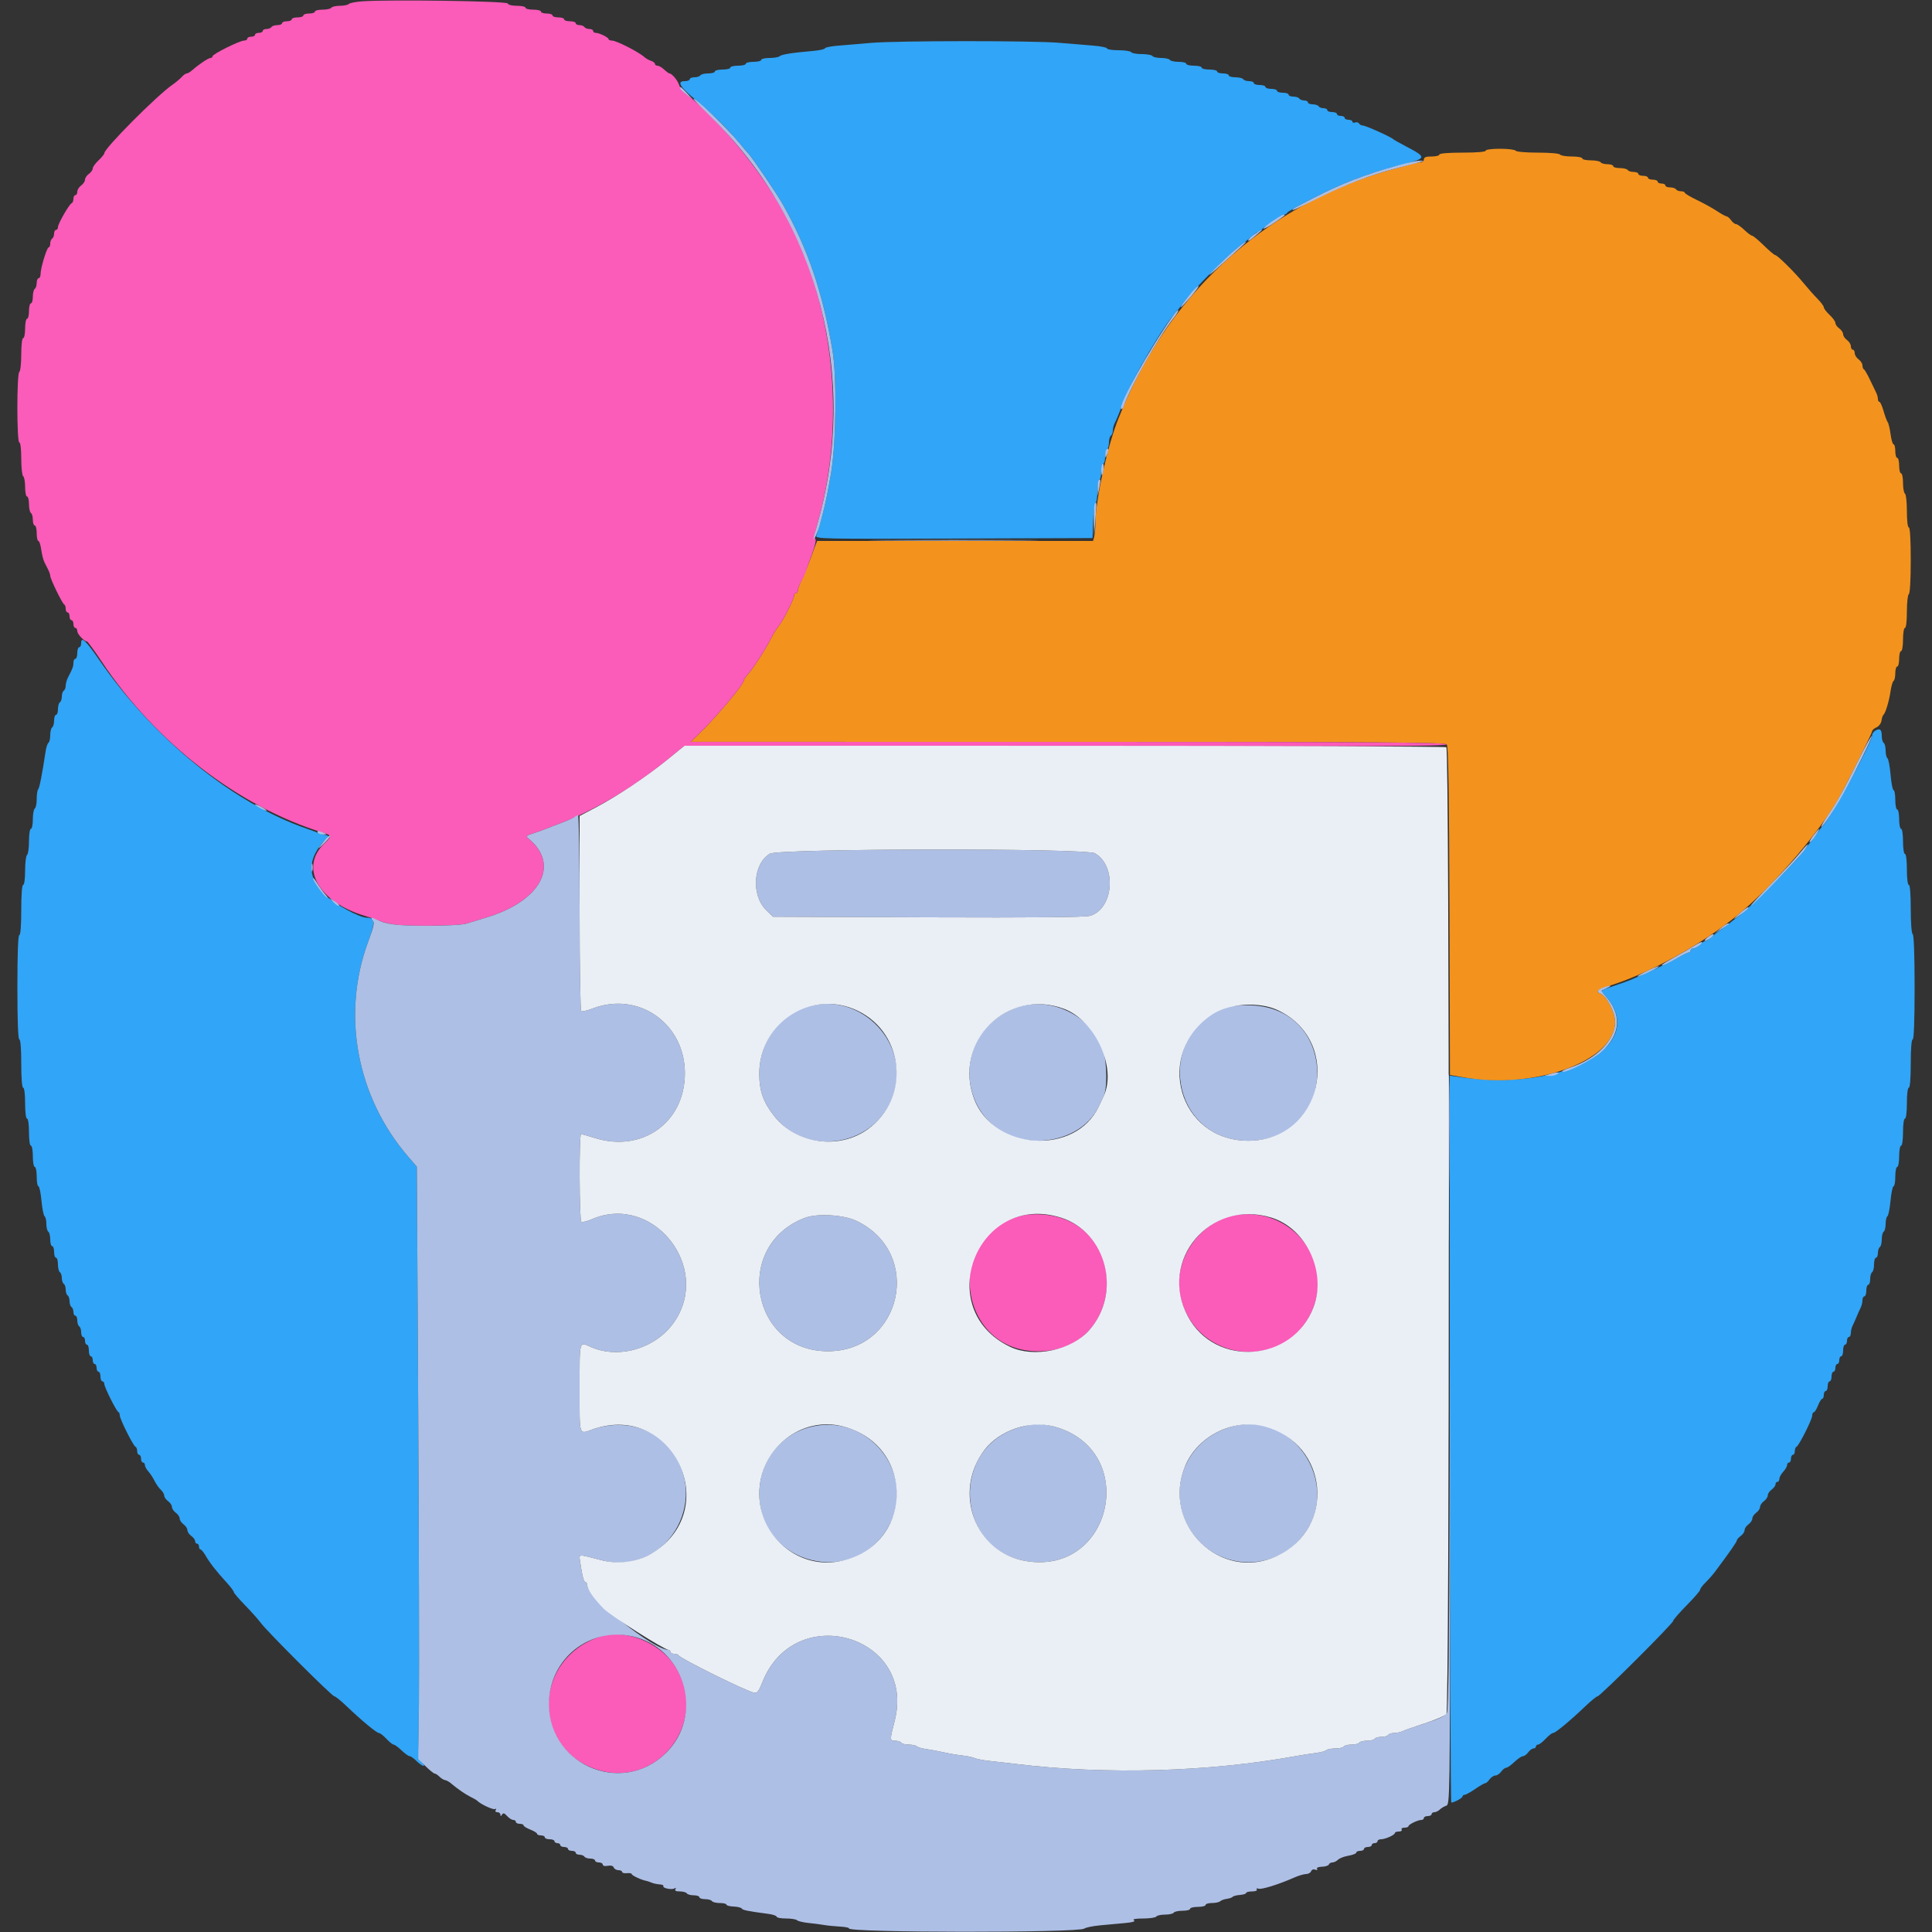 <svg id="svg" version="1.1" xmlns="http://www.w3.org/2000/svg" xmlns:xlink="http://www.w3.org/1999/xlink" width="400" height="400" viewBox="0, 0, 400,400"><rect x="0" y="0" width="400" height="400" fill="#333333" stroke="none"/><g id="svgg"><path id="path0" d="M180.400 8.875 C 178.310 9.059,175.295 9.312,173.700 9.436 C 172.105 9.561,170.800 9.814,170.800 9.997 C 170.800 10.181,169.675 10.429,168.300 10.548 C 163.968 10.924,161.813 11.266,161.420 11.639 C 161.211 11.837,160.266 12.000,159.320 12.000 C 158.374 12.000,157.600 12.180,157.600 12.400 C 157.600 12.620,156.880 12.800,156.000 12.800 C 155.120 12.800,154.400 12.980,154.400 13.200 C 154.400 13.420,153.680 13.600,152.800 13.600 C 151.920 13.600,151.200 13.780,151.200 14.000 C 151.200 14.220,150.480 14.400,149.600 14.400 C 148.720 14.400,148.000 14.580,148.000 14.800 C 148.000 15.020,147.381 15.200,146.624 15.200 C 145.867 15.200,145.136 15.380,145.000 15.600 C 144.864 15.820,144.313 16.000,143.776 16.000 C 143.239 16.000,142.800 16.180,142.800 16.400 C 142.800 16.620,142.337 16.800,141.771 16.800 C 140.132 16.800,140.702 17.897,143.600 20.321 C 147.218 23.347,150.183 26.218,152.353 28.794 C 153.369 30.000,154.534 31.350,154.943 31.794 C 155.838 32.766,160.847 40.153,162.053 42.281 C 167.234 51.417,170.365 60.625,172.364 72.600 C 173.280 78.090,173.115 91.702,172.056 98.000 C 171.502 101.295,170.865 104.430,170.432 106.000 C 170.219 106.770,169.876 108.030,169.669 108.800 C 169.462 109.570,169.162 110.516,169.002 110.903 C 168.727 111.570,170.174 111.600,197.456 111.503 L 226.200 111.400 226.318 108.002 C 226.383 106.133,226.608 104.432,226.818 104.222 C 227.028 104.012,227.200 102.897,227.200 101.744 C 227.200 100.591,227.380 99.536,227.600 99.400 C 227.820 99.264,228.000 98.443,228.000 97.576 C 228.000 96.709,228.180 96.000,228.400 96.000 C 228.620 96.000,228.800 95.381,228.800 94.624 C 228.800 93.867,228.980 93.136,229.200 93.000 C 229.420 92.864,229.600 92.234,229.600 91.600 C 229.600 90.966,229.780 90.336,230.000 90.200 C 230.220 90.064,230.400 89.601,230.400 89.171 C 230.400 88.741,230.559 88.077,230.753 87.695 C 231.193 86.830,231.768 85.419,232.423 83.600 C 234.197 78.669,241.282 66.675,244.001 64.000 C 244.113 63.890,244.740 63.080,245.394 62.200 C 246.952 60.103,254.556 52.491,256.600 50.981 C 257.480 50.332,258.648 49.395,259.196 48.900 C 259.744 48.405,260.316 48.000,260.467 48.000 C 260.619 48.000,260.981 47.766,261.271 47.481 C 262.142 46.626,265.514 44.400,265.939 44.400 C 266.156 44.400,266.393 44.265,266.467 44.100 C 266.597 43.806,268.005 43.013,272.400 40.757 C 278.310 37.723,283.388 35.832,290.450 34.033 C 295.385 32.776,295.425 32.580,291.200 30.364 C 289.770 29.614,288.510 28.902,288.400 28.783 C 288.011 28.361,282.756 26.000,282.206 26.000 C 281.899 26.000,281.528 25.808,281.383 25.573 C 281.238 25.338,280.867 25.242,280.560 25.360 C 280.252 25.478,280.000 25.401,280.000 25.187 C 280.000 24.974,279.640 24.800,279.200 24.800 C 278.760 24.800,278.400 24.620,278.400 24.400 C 278.400 24.180,278.040 24.000,277.600 24.000 C 277.160 24.000,276.800 23.820,276.800 23.600 C 276.800 23.380,276.350 23.200,275.800 23.200 C 275.250 23.200,274.800 23.020,274.800 22.800 C 274.800 22.580,274.451 22.400,274.024 22.400 C 273.597 22.400,273.136 22.220,273.000 22.000 C 272.864 21.780,272.313 21.600,271.776 21.600 C 271.239 21.600,270.800 21.420,270.800 21.200 C 270.800 20.980,270.451 20.800,270.024 20.800 C 269.597 20.800,269.136 20.620,269.000 20.400 C 268.864 20.180,268.313 20.000,267.776 20.000 C 267.239 20.000,266.800 19.820,266.800 19.600 C 266.800 19.380,266.260 19.200,265.600 19.200 C 264.940 19.200,264.400 19.020,264.400 18.800 C 264.400 18.580,263.860 18.400,263.200 18.400 C 262.540 18.400,262.000 18.220,262.000 18.000 C 262.000 17.780,261.460 17.600,260.800 17.600 C 260.140 17.600,259.600 17.420,259.600 17.200 C 259.600 16.980,259.161 16.800,258.624 16.800 C 258.087 16.800,257.536 16.620,257.400 16.400 C 257.264 16.180,256.533 16.000,255.776 16.000 C 255.019 16.000,254.400 15.820,254.400 15.600 C 254.400 15.380,253.860 15.200,253.200 15.200 C 252.540 15.200,252.000 15.020,252.000 14.800 C 252.000 14.580,251.280 14.400,250.400 14.400 C 249.520 14.400,248.800 14.220,248.800 14.000 C 248.800 13.780,248.080 13.600,247.200 13.600 C 246.320 13.600,245.600 13.420,245.600 13.200 C 245.600 12.980,244.891 12.800,244.024 12.800 C 243.157 12.800,242.336 12.620,242.200 12.400 C 242.064 12.180,241.254 12.000,240.400 12.000 C 239.546 12.000,238.736 11.820,238.600 11.600 C 238.464 11.380,237.474 11.200,236.400 11.200 C 235.326 11.200,234.336 11.020,234.200 10.800 C 234.064 10.580,232.883 10.400,231.576 10.400 C 230.269 10.400,229.200 10.234,229.200 10.032 C 229.200 9.829,227.895 9.565,226.300 9.445 C 224.705 9.325,221.510 9.060,219.200 8.856 C 214.049 8.401,185.629 8.415,180.400 8.875 M16.800 133.167 C 16.800 133.625,16.620 134.000,16.400 134.000 C 16.180 134.000,16.000 134.540,16.000 135.200 C 16.000 135.860,15.820 136.400,15.600 136.400 C 15.380 136.400,15.200 136.762,15.200 137.205 C 15.200 137.983,15.058 138.369,14.062 140.295 C 13.808 140.787,13.600 141.541,13.600 141.971 C 13.600 142.401,13.420 142.864,13.200 143.000 C 12.980 143.136,12.800 143.676,12.800 144.200 C 12.800 144.724,12.620 145.264,12.400 145.400 C 12.180 145.536,12.000 146.177,12.000 146.824 C 12.000 147.471,11.820 148.000,11.600 148.000 C 11.380 148.000,11.200 148.529,11.200 149.176 C 11.200 149.823,11.020 150.464,10.800 150.600 C 10.580 150.736,10.400 151.456,10.400 152.200 C 10.400 152.944,10.239 153.652,10.042 153.774 C 9.845 153.895,9.582 154.671,9.456 155.497 C 8.716 160.352,8.164 163.171,7.900 163.434 C 7.735 163.599,7.600 164.503,7.600 165.443 C 7.600 166.383,7.420 167.264,7.200 167.400 C 6.980 167.536,6.800 168.537,6.800 169.624 C 6.800 170.711,6.620 171.600,6.400 171.600 C 6.175 171.600,6.000 172.725,6.000 174.176 C 6.000 175.593,5.820 176.864,5.600 177.000 C 5.380 177.136,5.200 178.587,5.200 180.224 C 5.200 181.941,5.031 183.200,4.800 183.200 C 4.554 183.200,4.400 185.200,4.400 188.400 C 4.400 191.600,4.246 193.600,4.000 193.600 C 3.743 193.600,3.600 197.467,3.600 204.400 C 3.600 211.333,3.743 215.200,4.000 215.200 C 4.245 215.200,4.400 217.133,4.400 220.200 C 4.400 223.267,4.555 225.200,4.800 225.200 C 5.033 225.200,5.200 226.533,5.200 228.400 C 5.200 230.267,5.367 231.600,5.600 231.600 C 5.829 231.600,6.000 232.800,6.000 234.400 C 6.000 236.000,6.171 237.200,6.400 237.200 C 6.620 237.200,6.800 238.190,6.800 239.400 C 6.800 240.610,6.980 241.600,7.200 241.600 C 7.420 241.600,7.600 242.500,7.600 243.600 C 7.600 244.700,7.759 245.600,7.953 245.600 C 8.147 245.600,8.432 246.949,8.587 248.597 C 8.741 250.246,9.033 251.696,9.234 251.821 C 9.435 251.945,9.600 252.656,9.600 253.400 C 9.600 254.144,9.780 254.864,10.000 255.000 C 10.220 255.136,10.400 255.867,10.400 256.624 C 10.400 257.381,10.580 258.000,10.800 258.000 C 11.020 258.000,11.200 258.540,11.200 259.200 C 11.200 259.860,11.380 260.400,11.600 260.400 C 11.820 260.400,12.000 261.019,12.000 261.776 C 12.000 262.533,12.180 263.264,12.400 263.400 C 12.620 263.536,12.800 264.076,12.800 264.600 C 12.800 265.124,12.980 265.664,13.200 265.800 C 13.420 265.936,13.600 266.476,13.600 267.000 C 13.600 267.524,13.780 268.064,14.000 268.200 C 14.220 268.336,14.400 268.876,14.400 269.400 C 14.400 269.924,14.580 270.464,14.800 270.600 C 15.020 270.736,15.200 271.197,15.200 271.624 C 15.200 272.051,15.380 272.400,15.600 272.400 C 15.820 272.400,16.000 272.839,16.000 273.376 C 16.000 273.913,16.180 274.464,16.400 274.600 C 16.620 274.736,16.800 275.287,16.800 275.824 C 16.800 276.361,16.980 276.800,17.200 276.800 C 17.420 276.800,17.600 277.160,17.600 277.600 C 17.600 278.040,17.780 278.400,18.000 278.400 C 18.220 278.400,18.400 278.940,18.400 279.600 C 18.400 280.260,18.580 280.800,18.800 280.800 C 19.020 280.800,19.200 281.160,19.200 281.600 C 19.200 282.040,19.380 282.400,19.600 282.400 C 19.820 282.400,20.000 282.760,20.000 283.200 C 20.000 283.640,20.180 284.000,20.400 284.000 C 20.620 284.000,20.800 284.450,20.800 285.000 C 20.800 285.550,20.980 286.000,21.200 286.000 C 21.420 286.000,21.600 286.245,21.600 286.544 C 21.600 287.201,24.076 292.145,24.500 292.333 C 24.665 292.407,24.800 292.726,24.800 293.043 C 24.800 293.788,27.589 299.358,28.049 299.533 C 28.242 299.607,28.400 300.012,28.400 300.433 C 28.400 300.855,28.580 301.200,28.800 301.200 C 29.020 301.200,29.200 301.560,29.200 302.000 C 29.200 302.440,29.380 302.800,29.600 302.800 C 29.820 302.800,30.000 303.036,30.000 303.325 C 30.000 303.613,30.315 304.198,30.700 304.625 C 31.085 305.051,31.669 305.940,31.997 306.600 C 32.326 307.260,32.911 308.091,33.297 308.447 C 33.684 308.803,34.000 309.348,34.000 309.659 C 34.000 309.969,34.360 310.483,34.800 310.800 C 35.240 311.117,35.600 311.657,35.600 312.000 C 35.600 312.343,35.960 312.883,36.400 313.200 C 36.840 313.517,37.200 314.057,37.200 314.400 C 37.200 314.743,37.560 315.283,38.000 315.600 C 38.440 315.917,38.800 316.457,38.800 316.800 C 38.800 317.143,39.160 317.683,39.600 318.000 C 40.040 318.317,40.400 318.807,40.400 319.088 C 40.400 319.370,40.580 319.600,40.800 319.600 C 41.020 319.600,41.200 319.870,41.200 320.200 C 41.200 320.530,41.341 320.800,41.514 320.800 C 41.686 320.800,42.167 321.385,42.581 322.100 C 43.456 323.611,44.793 325.320,46.900 327.625 C 47.725 328.527,48.400 329.420,48.400 329.610 C 48.400 329.800,49.435 331.015,50.700 332.310 C 51.965 333.605,53.450 335.270,54.000 336.010 C 55.391 337.881,68.737 351.200,69.221 351.200 C 69.438 351.200,70.557 352.101,71.708 353.202 C 74.847 356.206,77.973 358.800,78.453 358.800 C 78.687 358.800,79.383 359.340,80.000 360.000 C 80.617 360.660,81.292 361.200,81.501 361.200 C 81.710 361.200,82.446 361.740,83.137 362.400 C 83.828 363.060,84.583 363.600,84.815 363.600 C 85.047 363.600,85.686 364.050,86.236 364.600 C 86.786 365.150,87.436 365.600,87.679 365.600 C 87.923 365.600,87.780 365.285,87.361 364.900 C 86.640 364.237,86.607 363.583,86.731 352.600 C 86.803 346.220,86.736 318.624,86.582 291.275 L 86.302 241.550 84.513 239.475 C 73.808 227.058,70.644 209.947,76.264 194.873 C 77.728 190.948,77.664 190.000,75.940 190.000 C 74.406 190.000,69.210 187.158,67.246 185.245 C 63.478 181.575,63.582 177.670,67.557 173.600 C 68.073 173.072,68.051 172.986,67.371 172.879 C 66.947 172.813,66.240 172.606,65.800 172.420 C 65.360 172.233,64.370 171.864,63.600 171.600 C 48.260 166.332,31.844 153.000,20.542 136.629 C 17.727 132.551,16.800 131.694,16.800 133.167 M388.291 151.253 C 387.911 151.466,387.600 151.904,387.600 152.226 C 387.600 153.727,378.691 169.992,377.207 171.200 C 377.072 171.310,376.529 172.030,376.000 172.800 C 375.471 173.570,374.939 174.290,374.817 174.400 C 374.695 174.510,373.966 175.447,373.197 176.481 C 371.511 178.751,362.040 188.184,359.800 189.824 C 358.920 190.468,358.110 191.095,358.000 191.217 C 357.890 191.339,357.170 191.875,356.400 192.408 C 355.630 192.942,354.651 193.698,354.225 194.089 C 353.798 194.480,353.296 194.800,353.108 194.800 C 352.920 194.800,352.380 195.160,351.908 195.600 C 351.436 196.040,350.813 196.400,350.525 196.400 C 350.236 196.400,350.000 196.580,350.000 196.800 C 350.000 197.020,349.828 197.200,349.618 197.200 C 349.407 197.200,348.372 197.699,347.318 198.309 C 346.263 198.919,343.870 200.106,342.000 200.946 C 337.446 202.993,337.382 203.019,334.400 204.025 C 331.198 205.106,331.290 205.015,332.290 206.102 C 341.551 216.172,324.194 226.064,302.568 223.040 L 300.136 222.700 300.168 297.950 C 300.186 339.337,300.327 373.200,300.481 373.200 C 301.069 373.200,302.800 372.257,302.800 371.936 C 302.800 371.751,302.993 371.600,303.228 371.600 C 303.463 371.600,304.441 371.060,305.400 370.400 C 306.359 369.740,307.297 369.200,307.484 369.200 C 307.671 369.200,308.083 368.840,308.400 368.400 C 308.717 367.960,309.257 367.600,309.600 367.600 C 309.943 367.600,310.483 367.240,310.800 366.800 C 311.117 366.360,311.580 366.000,311.829 366.000 C 312.078 366.000,312.846 365.460,313.537 364.800 C 314.228 364.140,315.025 363.600,315.308 363.600 C 315.591 363.600,316.083 363.240,316.400 362.800 C 316.717 362.360,317.207 362.000,317.488 362.000 C 317.770 362.000,318.000 361.820,318.000 361.600 C 318.000 361.380,318.198 361.200,318.440 361.200 C 318.681 361.200,319.383 360.660,320.000 360.000 C 320.617 359.340,321.313 358.800,321.547 358.800 C 322.027 358.800,325.153 356.206,328.292 353.202 C 329.443 352.101,330.556 351.200,330.766 351.200 C 331.279 351.200,346.400 336.120,346.400 335.608 C 346.400 335.387,347.660 333.931,349.200 332.372 C 350.740 330.814,352.000 329.355,352.000 329.130 C 352.000 328.905,352.495 328.240,353.100 327.652 C 353.705 327.064,354.601 326.047,355.090 325.391 C 358.133 321.321,359.600 319.214,359.600 318.917 C 359.600 318.730,359.960 318.317,360.400 318.000 C 360.840 317.683,361.200 317.143,361.200 316.800 C 361.200 316.457,361.560 315.917,362.000 315.600 C 362.440 315.283,362.800 314.743,362.800 314.400 C 362.800 314.057,363.160 313.517,363.600 313.200 C 364.040 312.883,364.400 312.343,364.400 312.000 C 364.400 311.657,364.760 311.117,365.200 310.800 C 365.640 310.483,366.000 309.943,366.000 309.600 C 366.000 309.257,366.360 308.717,366.800 308.400 C 367.240 308.083,367.600 307.593,367.600 307.312 C 367.600 307.030,367.780 306.800,368.000 306.800 C 368.220 306.800,368.400 306.522,368.400 306.183 C 368.400 305.844,368.760 305.180,369.200 304.708 C 369.640 304.236,370.000 303.613,370.000 303.325 C 370.000 303.036,370.180 302.800,370.400 302.800 C 370.620 302.800,370.800 302.440,370.800 302.000 C 370.800 301.560,370.980 301.200,371.200 301.200 C 371.420 301.200,371.600 300.855,371.600 300.433 C 371.600 300.012,371.755 299.607,371.945 299.533 C 372.444 299.340,375.200 293.871,375.200 293.074 C 375.200 292.703,375.346 292.400,375.525 292.400 C 375.704 292.400,376.098 291.770,376.400 291.000 C 376.702 290.230,377.096 289.600,377.275 289.600 C 377.454 289.600,377.600 289.240,377.600 288.800 C 377.600 288.360,377.780 288.000,378.000 288.000 C 378.220 288.000,378.400 287.550,378.400 287.000 C 378.400 286.450,378.580 286.000,378.800 286.000 C 379.020 286.000,379.200 285.550,379.200 285.000 C 379.200 284.450,379.380 284.000,379.600 284.000 C 379.820 284.000,380.000 283.640,380.000 283.200 C 380.000 282.760,380.180 282.400,380.400 282.400 C 380.620 282.400,380.800 282.040,380.800 281.600 C 380.800 281.160,380.980 280.800,381.200 280.800 C 381.420 280.800,381.600 280.260,381.600 279.600 C 381.600 278.940,381.780 278.400,382.000 278.400 C 382.220 278.400,382.400 278.040,382.400 277.600 C 382.400 277.160,382.580 276.800,382.800 276.800 C 383.020 276.800,383.200 276.438,383.200 275.995 C 383.200 275.552,383.359 274.877,383.553 274.495 C 383.748 274.113,384.129 273.260,384.400 272.600 C 384.671 271.940,385.052 271.087,385.247 270.705 C 385.441 270.323,385.600 269.648,385.600 269.205 C 385.600 268.762,385.780 268.400,386.000 268.400 C 386.220 268.400,386.400 267.860,386.400 267.200 C 386.400 266.540,386.580 266.000,386.800 266.000 C 387.020 266.000,387.200 265.471,387.200 264.824 C 387.200 264.177,387.380 263.536,387.600 263.400 C 387.820 263.264,388.000 262.533,388.000 261.776 C 388.000 261.019,388.180 260.400,388.400 260.400 C 388.620 260.400,388.800 259.961,388.800 259.424 C 388.800 258.887,388.980 258.336,389.200 258.200 C 389.420 258.064,389.600 257.344,389.600 256.600 C 389.600 255.856,389.780 255.136,390.000 255.000 C 390.220 254.864,390.400 254.144,390.400 253.400 C 390.400 252.656,390.565 251.945,390.766 251.821 C 390.967 251.696,391.259 250.246,391.413 248.597 C 391.568 246.949,391.853 245.600,392.047 245.600 C 392.241 245.600,392.400 244.700,392.400 243.600 C 392.400 242.500,392.580 241.600,392.800 241.600 C 393.020 241.600,393.200 240.610,393.200 239.400 C 393.200 238.190,393.380 237.200,393.600 237.200 C 393.829 237.200,394.000 236.000,394.000 234.400 C 394.000 232.800,394.171 231.600,394.400 231.600 C 394.633 231.600,394.800 230.267,394.800 228.400 C 394.800 226.533,394.967 225.200,395.200 225.200 C 395.445 225.200,395.600 223.267,395.600 220.200 C 395.600 217.133,395.755 215.200,396.000 215.200 C 396.257 215.200,396.400 211.341,396.400 204.424 C 396.400 197.671,396.251 193.555,396.000 193.400 C 395.768 193.257,395.600 191.063,395.600 188.176 C 395.600 185.125,395.445 183.200,395.200 183.200 C 394.967 183.200,394.800 181.867,394.800 180.000 C 394.800 178.133,394.633 176.800,394.400 176.800 C 394.174 176.800,394.000 175.667,394.000 174.200 C 394.000 172.733,393.826 171.600,393.600 171.600 C 393.380 171.600,393.200 170.700,393.200 169.600 C 393.200 168.500,393.020 167.600,392.800 167.600 C 392.580 167.600,392.400 166.700,392.400 165.600 C 392.400 164.500,392.243 163.600,392.052 163.600 C 391.860 163.600,391.578 162.163,391.425 160.407 C 391.272 158.651,390.978 157.110,390.773 156.983 C 390.568 156.857,390.400 156.144,390.400 155.400 C 390.400 154.656,390.220 153.936,390.000 153.800 C 389.780 153.664,389.600 153.034,389.600 152.400 C 389.600 151.040,389.239 150.723,388.291 151.253 " stroke="none" fill="#31a5f7" fill-rule="evenodd"></path><path id="path1" d="M307.600 31.200 C 307.600 31.444,305.733 31.600,302.800 31.600 C 299.867 31.600,298.000 31.756,298.000 32.000 C 298.000 32.220,297.280 32.400,296.400 32.400 C 295.244 32.400,294.800 32.567,294.800 33.000 C 294.800 33.330,294.498 33.600,294.128 33.600 C 293.759 33.600,292.904 33.768,292.228 33.973 C 291.553 34.178,290.190 34.558,289.200 34.817 C 263.374 41.581,242.726 59.706,232.373 84.700 C 232.168 85.195,231.832 86.005,231.626 86.500 C 229.384 91.899,226.808 103.509,226.795 108.277 C 226.792 109.334,226.681 110.605,226.548 111.100 L 226.307 112.000 197.745 112.000 L 169.183 112.000 168.827 112.900 C 168.631 113.395,168.078 114.880,167.599 116.200 C 167.120 117.520,166.385 119.292,165.964 120.138 C 165.544 120.984,165.200 121.929,165.200 122.238 C 165.200 122.547,165.020 122.800,164.800 122.800 C 164.580 122.800,164.400 123.045,164.400 123.344 C 164.400 124.054,161.986 128.793,161.154 129.718 C 160.798 130.112,160.085 131.282,159.568 132.318 C 158.501 134.454,155.797 138.615,154.719 139.775 C 154.324 140.202,154.000 140.698,154.000 140.879 C 154.000 141.725,148.081 148.740,144.400 152.256 L 143.000 153.593 221.051 153.597 C 285.959 153.599,299.177 153.691,299.549 154.138 C 299.868 154.523,300.025 164.349,300.098 188.616 L 300.200 222.556 303.000 223.046 C 317.887 225.655,334.392 219.627,334.399 211.578 C 334.400 209.659,332.631 206.217,331.401 205.745 C 330.330 205.334,330.759 204.843,332.700 204.258 C 341.079 201.732,352.082 195.724,359.655 189.538 C 367.371 183.237,377.323 171.608,381.164 164.407 C 383.687 159.676,387.600 151.769,387.600 151.401 C 387.600 151.175,388.005 150.812,388.500 150.595 C 389.008 150.372,389.461 149.764,389.540 149.200 C 389.618 148.650,389.798 148.110,389.942 148.000 C 390.366 147.677,391.127 145.149,391.421 143.095 C 391.570 142.047,391.852 141.092,392.046 140.971 C 392.241 140.851,392.400 140.133,392.400 139.376 C 392.400 138.619,392.580 138.000,392.800 138.000 C 393.020 138.000,393.200 137.280,393.200 136.400 C 393.200 135.520,393.380 134.800,393.600 134.800 C 393.822 134.800,394.000 133.733,394.000 132.400 C 394.000 131.067,394.178 130.000,394.400 130.000 C 394.635 130.000,394.800 128.608,394.800 126.624 C 394.800 124.767,394.980 123.136,395.200 123.000 C 395.441 122.851,395.600 120.063,395.600 115.976 C 395.600 111.725,395.451 109.200,395.200 109.200 C 394.965 109.200,394.800 107.808,394.800 105.824 C 394.800 103.967,394.620 102.336,394.400 102.200 C 394.180 102.064,394.000 101.063,394.000 99.976 C 394.000 98.889,393.820 98.000,393.600 98.000 C 393.380 98.000,393.200 97.280,393.200 96.400 C 393.200 95.520,393.020 94.800,392.800 94.800 C 392.580 94.800,392.400 94.170,392.400 93.400 C 392.400 92.630,392.243 92.000,392.052 92.000 C 391.860 92.000,391.578 91.059,391.426 89.910 C 391.273 88.760,391.006 87.635,390.832 87.410 C 390.659 87.184,390.271 86.145,389.971 85.100 C 389.671 84.055,389.285 83.200,389.113 83.200 C 388.941 83.200,388.800 82.928,388.800 82.595 C 388.800 82.262,388.640 81.677,388.444 81.295 C 388.248 80.913,387.663 79.700,387.144 78.600 C 386.625 77.500,386.065 76.540,385.900 76.467 C 385.735 76.393,385.600 76.028,385.600 75.655 C 385.600 75.282,385.240 74.717,384.800 74.400 C 384.360 74.083,384.000 73.503,384.000 73.112 C 384.000 72.720,383.820 72.400,383.600 72.400 C 383.380 72.400,383.200 72.080,383.200 71.688 C 383.200 71.297,382.840 70.717,382.400 70.400 C 381.960 70.083,381.600 69.543,381.600 69.200 C 381.600 68.857,381.240 68.317,380.800 68.000 C 380.360 67.683,380.000 67.175,380.000 66.872 C 380.000 66.569,379.460 65.817,378.800 65.200 C 378.140 64.583,377.600 63.875,377.600 63.626 C 377.600 63.377,377.015 62.585,376.300 61.866 C 375.585 61.147,374.280 59.678,373.400 58.601 C 371.534 56.319,367.964 52.800,367.515 52.800 C 367.344 52.800,366.285 51.900,365.161 50.800 C 364.038 49.700,362.956 48.800,362.756 48.800 C 362.556 48.800,361.828 48.260,361.137 47.600 C 360.446 46.940,359.678 46.400,359.429 46.400 C 359.180 46.400,358.717 46.040,358.400 45.600 C 358.083 45.160,357.671 44.800,357.484 44.800 C 357.297 44.800,356.392 44.303,355.472 43.697 C 354.552 43.090,352.678 42.055,351.307 41.397 C 349.935 40.738,348.810 40.065,348.807 39.900 C 348.803 39.735,348.451 39.600,348.024 39.600 C 347.597 39.600,347.136 39.420,347.000 39.200 C 346.864 38.980,346.313 38.800,345.776 38.800 C 345.239 38.800,344.800 38.620,344.800 38.400 C 344.800 38.180,344.440 38.000,344.000 38.000 C 343.560 38.000,343.200 37.820,343.200 37.600 C 343.200 37.380,342.750 37.200,342.200 37.200 C 341.650 37.200,341.200 37.020,341.200 36.800 C 341.200 36.580,340.750 36.400,340.200 36.400 C 339.650 36.400,339.200 36.220,339.200 36.000 C 339.200 35.780,338.761 35.600,338.224 35.600 C 337.687 35.600,337.136 35.420,337.000 35.200 C 336.864 34.980,336.133 34.800,335.376 34.800 C 334.619 34.800,334.000 34.620,334.000 34.400 C 334.000 34.180,333.471 34.000,332.824 34.000 C 332.177 34.000,331.536 33.820,331.400 33.600 C 331.264 33.380,330.353 33.200,329.376 33.200 C 328.399 33.200,327.600 33.020,327.600 32.800 C 327.600 32.580,326.621 32.400,325.424 32.400 C 324.227 32.400,323.136 32.220,323.000 32.000 C 322.860 31.773,320.870 31.600,318.400 31.600 C 315.930 31.600,313.940 31.427,313.800 31.200 C 313.664 30.980,312.213 30.800,310.576 30.800 C 308.859 30.800,307.600 30.969,307.600 31.200 " stroke="none" fill="#f3931d" fill-rule="evenodd"></path><path id="path2" d="M75.000 0.274 C 73.680 0.367,72.429 0.614,72.220 0.822 C 72.011 1.030,71.167 1.200,70.344 1.200 C 69.521 1.200,68.736 1.380,68.600 1.600 C 68.464 1.820,67.643 2.000,66.776 2.000 C 65.909 2.000,65.200 2.180,65.200 2.400 C 65.200 2.620,64.660 2.800,64.000 2.800 C 63.340 2.800,62.800 2.980,62.800 3.200 C 62.800 3.420,62.260 3.600,61.600 3.600 C 60.940 3.600,60.400 3.780,60.400 4.000 C 60.400 4.220,59.950 4.400,59.400 4.400 C 58.850 4.400,58.400 4.580,58.400 4.800 C 58.400 5.020,57.961 5.200,57.424 5.200 C 56.887 5.200,56.336 5.380,56.200 5.600 C 56.064 5.820,55.603 6.000,55.176 6.000 C 54.749 6.000,54.400 6.180,54.400 6.400 C 54.400 6.620,54.040 6.800,53.600 6.800 C 53.160 6.800,52.800 6.980,52.800 7.200 C 52.800 7.420,52.440 7.600,52.000 7.600 C 51.560 7.600,51.200 7.780,51.200 8.000 C 51.200 8.220,50.898 8.400,50.530 8.400 C 49.632 8.400,44.000 11.201,44.000 11.648 C 44.000 11.841,43.813 12.000,43.584 12.000 C 43.146 12.000,41.180 13.313,39.840 14.500 C 39.405 14.885,38.879 15.200,38.671 15.200 C 38.464 15.200,38.003 15.524,37.647 15.919 C 37.291 16.314,36.399 17.058,35.665 17.571 C 32.383 19.865,21.600 30.713,21.600 31.721 C 21.600 31.918,21.060 32.583,20.400 33.200 C 19.740 33.817,19.200 34.569,19.200 34.872 C 19.200 35.175,18.840 35.683,18.400 36.000 C 17.960 36.317,17.600 36.857,17.600 37.200 C 17.600 37.543,17.240 38.083,16.800 38.400 C 16.360 38.717,16.000 39.297,16.000 39.688 C 16.000 40.080,15.820 40.400,15.600 40.400 C 15.380 40.400,15.200 40.745,15.200 41.167 C 15.200 41.588,15.039 41.993,14.843 42.067 C 14.334 42.257,12.000 46.321,12.000 47.018 C 12.000 47.338,11.820 47.600,11.600 47.600 C 11.380 47.600,11.200 47.949,11.200 48.376 C 11.200 48.803,11.020 49.264,10.800 49.400 C 10.580 49.536,10.400 49.997,10.400 50.424 C 10.400 50.851,10.260 51.200,10.089 51.200 C 9.712 51.200,8.400 55.487,8.400 56.720 C 8.400 57.204,8.220 57.600,8.000 57.600 C 7.780 57.600,7.600 58.039,7.600 58.576 C 7.600 59.113,7.420 59.664,7.200 59.800 C 6.980 59.936,6.800 60.667,6.800 61.424 C 6.800 62.181,6.620 62.800,6.400 62.800 C 6.180 62.800,6.000 63.520,6.000 64.400 C 6.000 65.280,5.820 66.000,5.600 66.000 C 5.380 66.000,5.200 66.900,5.200 68.000 C 5.200 69.100,5.020 70.000,4.800 70.000 C 4.565 70.000,4.400 71.392,4.400 73.376 C 4.400 75.233,4.220 76.864,4.000 77.000 C 3.458 77.335,3.458 91.600,4.000 91.600 C 4.235 91.600,4.400 92.992,4.400 94.976 C 4.400 96.833,4.580 98.464,4.800 98.600 C 5.020 98.736,5.200 99.737,5.200 100.824 C 5.200 101.911,5.380 102.800,5.600 102.800 C 5.820 102.800,6.000 103.509,6.000 104.376 C 6.000 105.243,6.180 106.064,6.400 106.200 C 6.620 106.336,6.800 106.977,6.800 107.624 C 6.800 108.271,6.980 108.800,7.200 108.800 C 7.420 108.800,7.600 109.520,7.600 110.400 C 7.600 111.280,7.756 112.000,7.946 112.000 C 8.136 112.000,8.402 112.806,8.537 113.791 C 8.672 114.776,8.966 115.946,9.191 116.391 C 9.416 116.836,9.780 117.558,10.000 117.995 C 10.220 118.432,10.400 118.983,10.400 119.220 C 10.400 119.841,12.900 124.975,13.280 125.133 C 13.456 125.207,13.600 125.612,13.600 126.033 C 13.600 126.455,13.780 126.800,14.000 126.800 C 14.220 126.800,14.400 127.160,14.400 127.600 C 14.400 128.040,14.580 128.400,14.800 128.400 C 15.020 128.400,15.200 128.760,15.200 129.200 C 15.200 129.640,15.380 130.000,15.600 130.000 C 15.820 130.000,16.000 130.294,16.000 130.653 C 16.000 131.277,17.419 132.800,18.000 132.800 C 18.153 132.800,19.504 134.645,21.002 136.900 C 32.190 153.740,49.339 167.004,66.900 172.401 C 68.718 172.960,68.738 173.129,67.164 174.625 C 61.958 179.575,65.888 186.708,75.400 189.574 C 76.280 189.839,77.360 190.198,77.800 190.372 C 80.584 191.475,82.101 191.660,88.385 191.665 C 92.105 191.668,95.746 191.480,96.475 191.247 C 97.204 191.014,99.060 190.450,100.600 189.992 C 111.940 186.622,116.030 179.057,109.445 173.633 C 108.819 173.117,108.912 173.017,110.478 172.513 C 111.425 172.209,112.560 171.806,113.000 171.618 C 113.440 171.429,114.610 170.973,115.600 170.604 C 122.923 167.878,130.945 163.150,138.095 157.344 L 141.726 154.396 220.829 154.498 C 284.075 154.580,299.849 154.500,299.517 154.100 C 299.188 153.703,283.000 153.599,221.051 153.597 L 143.000 153.593 144.400 152.256 C 148.081 148.740,154.000 141.725,154.000 140.879 C 154.000 140.698,154.324 140.202,154.719 139.775 C 155.797 138.615,158.501 134.454,159.568 132.318 C 160.085 131.282,160.798 130.112,161.154 129.718 C 161.986 128.793,164.400 124.054,164.400 123.344 C 164.400 123.045,164.580 122.800,164.800 122.800 C 165.020 122.800,165.200 122.535,165.200 122.212 C 165.200 121.889,165.529 121.034,165.932 120.312 C 166.334 119.590,166.766 118.640,166.892 118.200 C 167.017 117.760,167.585 116.149,168.154 114.620 C 168.770 112.961,169.031 111.742,168.799 111.599 C 168.561 111.452,168.719 110.285,169.207 108.580 C 175.013 88.320,172.991 65.127,163.823 46.800 C 158.918 36.995,149.530 25.223,141.954 19.377 C 141.379 18.933,140.771 18.126,140.604 17.585 C 140.316 16.648,139.099 15.200,138.600 15.200 C 138.472 15.200,137.980 14.840,137.508 14.400 C 137.036 13.960,136.413 13.600,136.125 13.600 C 135.836 13.600,135.600 13.432,135.600 13.227 C 135.600 13.022,135.241 12.740,134.802 12.601 C 134.364 12.462,133.772 12.134,133.487 11.874 C 132.292 10.781,127.646 8.404,126.700 8.402 C 126.315 8.401,125.999 8.265,125.997 8.100 C 125.993 7.741,124.056 6.800,123.320 6.800 C 123.034 6.800,122.800 6.620,122.800 6.400 C 122.800 6.180,122.451 6.000,122.024 6.000 C 121.597 6.000,121.136 5.820,121.000 5.600 C 120.864 5.380,120.403 5.200,119.976 5.200 C 119.549 5.200,119.200 5.020,119.200 4.800 C 119.200 4.580,118.660 4.400,118.000 4.400 C 117.340 4.400,116.800 4.220,116.800 4.000 C 116.800 3.780,116.260 3.600,115.600 3.600 C 114.940 3.600,114.400 3.420,114.400 3.200 C 114.400 2.980,113.860 2.800,113.200 2.800 C 112.540 2.800,112.000 2.620,112.000 2.400 C 112.000 2.180,111.280 2.000,110.400 2.000 C 109.520 2.000,108.800 1.820,108.800 1.600 C 108.800 1.380,108.005 1.200,107.033 1.200 C 106.005 1.200,105.199 0.997,105.105 0.715 C 104.943 0.228,80.668 -0.128,75.000 0.274 M212.200 251.561 C 195.448 254.640,197.759 279.649,214.808 279.772 C 233.176 279.905,234.307 253.028,216.000 251.456 C 214.790 251.352,213.080 251.400,212.200 251.561 M255.992 251.550 C 248.384 252.670,242.667 261.015,244.401 268.469 C 247.675 282.543,266.934 284.048,271.957 270.622 C 275.796 260.362,267.057 249.922,255.992 251.550 M124.200 338.862 C 110.367 343.456,109.941 361.917,123.566 366.363 C 136.338 370.530,147.184 356.002,139.664 344.801 C 136.380 339.910,129.269 337.178,124.200 338.862 " stroke="none" fill="#fb5bb9" fill-rule="evenodd"></path><path id="path3" d="M140.822 18.300 C 140.834 18.465,141.419 19.038,142.122 19.574 L 143.400 20.549 142.225 19.274 C 141.003 17.949,140.785 17.797,140.822 18.300 M143.600 20.512 C 143.600 20.615,145.238 22.297,147.240 24.250 C 169.496 45.961,177.901 78.242,169.202 108.599 C 168.761 110.138,168.405 111.488,168.412 111.599 C 168.441 112.082,169.345 110.147,169.657 108.933 C 169.846 108.200,170.184 106.925,170.409 106.100 C 170.866 104.425,171.499 101.314,172.056 98.000 C 173.115 91.702,173.280 78.090,172.364 72.600 C 170.365 60.625,167.234 51.417,162.053 42.281 C 160.835 40.132,155.831 32.757,154.942 31.800 C 154.534 31.360,153.688 30.370,153.063 29.600 C 150.568 26.526,143.600 19.834,143.600 20.512 M289.600 34.196 C 282.663 36.107,277.840 37.956,272.200 40.865 C 268.026 43.019,267.600 43.255,267.600 43.416 C 267.600 43.630,268.330 43.301,273.000 40.984 C 278.630 38.192,283.833 36.206,289.000 34.877 C 290.897 34.390,294.035 33.552,294.600 33.383 C 294.820 33.317,294.550 33.262,294.000 33.261 C 293.450 33.260,291.470 33.680,289.600 34.196 M263.507 45.726 C 262.466 46.426,261.611 47.137,261.607 47.304 C 261.603 47.471,262.590 46.951,263.800 46.147 C 265.010 45.344,266.000 44.622,266.000 44.543 C 266.000 44.193,265.267 44.541,263.507 45.726 M259.701 48.500 C 258.993 48.995,258.411 49.566,258.407 49.770 C 258.403 49.973,258.895 49.706,259.500 49.176 C 260.105 48.646,260.771 48.074,260.980 47.906 C 261.813 47.235,260.911 47.654,259.701 48.500 M255.972 51.487 C 253.904 53.223,249.434 57.593,250.575 56.764 C 251.002 56.454,252.262 55.366,253.375 54.346 C 254.489 53.326,256.030 51.936,256.800 51.257 C 258.783 49.509,258.104 49.698,255.972 51.487 M246.600 60.672 C 245.062 62.535,244.309 63.600,244.529 63.600 C 244.624 63.600,245.549 62.610,246.582 61.400 C 247.616 60.190,248.313 59.204,248.131 59.209 C 247.949 59.214,247.260 59.872,246.600 60.672 M242.889 65.329 C 237.952 72.286,231.446 83.979,232.132 84.665 C 232.269 84.802,232.501 84.574,232.647 84.157 C 234.172 79.817,239.692 70.037,242.952 65.900 C 243.602 65.075,244.057 64.323,243.963 64.229 C 243.868 64.135,243.386 64.630,242.889 65.329 M229.067 93.067 C 228.920 93.213,228.811 93.708,228.825 94.167 C 228.849 94.933,228.882 94.923,229.234 94.042 C 229.626 93.063,229.544 92.589,229.067 93.067 M228.000 97.200 C 228.000 97.860,228.070 98.400,228.155 98.400 C 228.240 98.400,228.388 97.860,228.485 97.200 C 228.582 96.540,228.513 96.000,228.331 96.000 C 228.149 96.000,228.000 96.540,228.000 97.200 M227.467 99.467 C 227.320 99.613,227.221 100.378,227.246 101.167 L 227.292 102.600 227.604 101.000 C 227.931 99.319,227.905 99.028,227.467 99.467 M226.667 104.267 C 226.520 104.413,226.428 105.988,226.462 107.767 L 226.524 111.000 226.798 107.600 C 227.089 103.991,227.083 103.850,226.667 104.267 M183.329 111.900 C 191.211 111.961,203.991 111.961,211.729 111.900 C 219.468 111.839,213.020 111.789,197.400 111.790 C 181.780 111.790,175.448 111.839,183.329 111.900 M384.884 157.149 C 381.478 163.988,380.461 165.828,378.483 168.725 C 377.554 170.086,376.930 171.198,377.097 171.197 C 377.438 171.193,380.013 167.291,381.699 164.224 C 384.201 159.672,387.635 152.707,387.521 152.413 C 387.455 152.240,386.268 154.371,384.884 157.149 M52.800 166.579 C 52.800 166.689,53.340 167.059,54.000 167.400 C 54.660 167.741,55.200 167.931,55.200 167.821 C 55.200 167.711,54.660 167.341,54.000 167.000 C 53.340 166.659,52.800 166.469,52.800 166.579 M118.980 169.138 C 118.771 169.323,117.520 169.881,116.200 170.377 C 114.880 170.872,113.440 171.432,113.000 171.619 C 112.560 171.807,111.425 172.209,110.478 172.513 C 108.912 173.017,108.819 173.117,109.445 173.633 C 116.030 179.057,111.940 186.622,100.600 189.992 C 99.060 190.450,97.204 191.014,96.475 191.247 C 95.746 191.480,92.105 191.668,88.385 191.665 C 82.069 191.660,79.977 191.398,77.905 190.351 C 76.895 189.841,76.636 189.920,77.178 190.573 C 77.555 191.027,77.365 191.921,76.264 194.873 C 70.644 209.947,73.808 227.058,84.513 239.475 L 86.302 241.550 86.582 291.275 C 86.736 318.624,86.803 346.220,86.731 352.600 L 86.600 364.200 88.133 365.700 C 88.976 366.525,89.818 367.200,90.004 367.200 C 90.190 367.200,90.629 367.486,90.979 367.837 C 91.330 368.187,91.848 368.507,92.131 368.549 C 92.414 368.590,92.905 368.841,93.223 369.106 C 94.804 370.426,96.317 371.477,97.400 372.009 C 98.060 372.334,98.690 372.697,98.800 372.817 C 99.433 373.508,102.128 374.768,102.493 374.543 C 102.749 374.385,102.808 374.464,102.638 374.738 C 102.469 375.012,102.607 375.200,102.976 375.200 C 103.319 375.200,103.603 375.425,103.606 375.700 C 103.611 376.092,103.682 376.090,103.936 375.691 C 104.183 375.301,104.432 375.372,104.991 375.991 C 105.394 376.436,105.966 376.800,106.262 376.800 C 106.558 376.800,106.800 376.980,106.800 377.200 C 106.800 377.420,107.160 377.600,107.600 377.600 C 108.040 377.600,108.400 377.746,108.400 377.925 C 108.400 378.104,109.030 378.498,109.800 378.800 C 110.570 379.102,111.200 379.496,111.200 379.675 C 111.200 379.854,111.560 380.000,112.000 380.000 C 112.440 380.000,112.800 380.180,112.800 380.400 C 112.800 380.620,113.250 380.800,113.800 380.800 C 114.350 380.800,114.800 380.980,114.800 381.200 C 114.800 381.420,115.070 381.600,115.400 381.600 C 115.730 381.600,116.000 381.780,116.000 382.000 C 116.000 382.220,116.360 382.400,116.800 382.400 C 117.240 382.400,117.600 382.580,117.600 382.800 C 117.600 383.020,117.960 383.200,118.400 383.200 C 118.840 383.200,119.200 383.380,119.200 383.600 C 119.200 383.820,119.549 384.000,119.976 384.000 C 120.403 384.000,120.864 384.180,121.000 384.400 C 121.136 384.620,121.687 384.800,122.224 384.800 C 122.761 384.800,123.200 384.980,123.200 385.200 C 123.200 385.420,123.560 385.600,124.000 385.600 C 124.440 385.600,124.800 385.801,124.800 386.047 C 124.800 386.311,125.221 386.413,125.832 386.296 C 126.487 386.171,126.940 386.300,127.074 386.649 C 127.191 386.952,127.626 387.200,128.043 387.200 C 128.459 387.200,128.800 387.364,128.800 387.565 C 128.800 387.765,129.250 387.880,129.800 387.820 C 130.350 387.759,130.800 387.848,130.800 388.016 C 130.800 388.296,132.852 389.250,133.800 389.410 C 134.020 389.447,134.514 389.614,134.899 389.781 C 135.283 389.948,136.030 390.110,136.560 390.142 C 137.090 390.174,137.443 390.330,137.345 390.488 C 137.086 390.908,139.068 391.329,139.639 390.976 C 139.947 390.785,140.020 390.844,139.838 391.138 C 139.647 391.448,139.948 391.600,140.753 391.600 C 141.413 391.600,142.064 391.780,142.200 392.000 C 142.336 392.220,142.977 392.400,143.624 392.400 C 144.271 392.400,144.800 392.580,144.800 392.800 C 144.800 393.020,145.329 393.200,145.976 393.200 C 146.623 393.200,147.264 393.380,147.400 393.600 C 147.536 393.820,148.267 394.000,149.024 394.000 C 149.781 394.000,150.400 394.151,150.400 394.335 C 150.400 394.520,151.062 394.695,151.871 394.726 C 152.679 394.756,153.444 394.943,153.571 395.142 C 153.784 395.478,154.735 395.669,159.100 396.253 C 160.035 396.378,160.800 396.642,160.800 396.840 C 160.800 397.038,161.664 397.200,162.720 397.200 C 163.776 397.200,164.811 397.363,165.020 397.563 C 165.229 397.763,166.300 398.018,167.400 398.130 C 168.500 398.241,169.940 398.429,170.600 398.546 C 171.260 398.663,172.729 398.811,173.864 398.875 C 175.000 398.939,175.856 399.109,175.768 399.252 C 175.209 400.157,223.391 400.198,224.492 399.294 C 224.771 399.065,226.260 398.761,227.800 398.619 C 229.340 398.477,231.663 398.262,232.961 398.142 C 234.555 397.994,235.140 397.807,234.761 397.568 C 234.399 397.338,235.077 397.210,236.676 397.206 C 238.038 397.203,239.264 397.020,239.400 396.800 C 239.536 396.580,240.346 396.400,241.200 396.400 C 242.054 396.400,242.864 396.220,243.000 396.000 C 243.136 395.780,243.957 395.600,244.824 395.600 C 245.691 395.600,246.400 395.420,246.400 395.200 C 246.400 394.980,247.120 394.800,248.000 394.800 C 248.880 394.800,249.600 394.620,249.600 394.400 C 249.600 394.180,250.194 394.000,250.920 394.000 C 251.646 394.000,252.411 393.836,252.620 393.635 C 252.829 393.434,253.450 393.209,254.000 393.135 C 254.550 393.061,255.097 392.871,255.216 392.713 C 255.334 392.555,256.009 392.382,256.716 392.328 C 257.422 392.274,258.000 392.088,258.000 391.915 C 258.000 391.742,258.551 391.600,259.224 391.600 C 259.928 391.600,260.344 391.432,260.203 391.205 C 260.065 390.982,260.217 390.908,260.551 391.036 C 261.148 391.266,264.761 390.142,267.896 388.752 C 268.828 388.338,269.959 388.000,270.408 388.000 C 270.857 388.000,271.324 387.741,271.446 387.425 C 271.573 387.094,271.935 386.954,272.299 387.093 C 272.674 387.237,272.829 387.170,272.679 386.928 C 272.530 386.687,272.947 386.506,273.706 386.485 C 274.409 386.465,275.048 386.257,275.125 386.024 C 275.203 385.791,275.535 385.600,275.862 385.600 C 276.189 385.600,276.711 385.346,277.021 385.036 C 277.331 384.727,278.308 384.351,279.192 384.201 C 280.076 384.052,280.800 383.766,280.800 383.565 C 280.800 383.364,281.160 383.200,281.600 383.200 C 282.040 383.200,282.400 383.020,282.400 382.800 C 282.400 382.580,282.760 382.400,283.200 382.400 C 283.640 382.400,284.000 382.220,284.000 382.000 C 284.000 381.780,284.270 381.600,284.600 381.600 C 284.930 381.600,285.200 381.420,285.200 381.200 C 285.200 380.980,285.524 380.800,285.920 380.800 C 286.814 380.800,288.793 379.906,288.797 379.500 C 288.799 379.335,289.171 379.200,289.624 379.200 C 290.077 379.200,290.336 379.020,290.200 378.800 C 290.064 378.580,290.323 378.400,290.776 378.400 C 291.229 378.400,291.601 378.265,291.603 378.100 C 291.607 377.741,293.544 376.800,294.280 376.800 C 294.566 376.800,294.800 376.620,294.800 376.400 C 294.800 376.180,295.160 376.000,295.600 376.000 C 296.040 376.000,296.400 375.820,296.400 375.600 C 296.400 375.380,296.657 375.200,296.971 375.200 C 297.286 375.200,297.789 374.954,298.090 374.653 C 298.391 374.352,298.989 373.994,299.419 373.857 C 300.189 373.613,300.200 372.809,300.226 318.705 C 300.248 272.287,300.234 270.756,300.131 308.800 C 300.046 340.732,299.882 354.045,299.567 354.645 C 299.251 355.247,297.958 355.862,295.062 356.786 C 292.828 357.499,290.687 358.244,290.305 358.441 C 289.923 358.639,289.169 358.800,288.629 358.800 C 288.089 358.800,287.536 358.980,287.400 359.200 C 287.264 359.420,286.634 359.600,286.000 359.600 C 285.366 359.600,284.736 359.780,284.600 360.000 C 284.464 360.220,283.744 360.400,283.000 360.400 C 282.256 360.400,281.536 360.580,281.400 360.800 C 281.264 361.020,280.544 361.200,279.800 361.200 C 279.056 361.200,278.336 361.380,278.200 361.600 C 278.064 361.820,277.279 362.000,276.456 362.000 C 275.633 362.000,274.789 362.163,274.580 362.361 C 274.371 362.560,273.390 362.821,272.400 362.942 C 271.410 363.063,269.520 363.358,268.200 363.597 C 250.087 366.878,228.945 367.469,210.400 365.214 C 208.750 365.013,206.320 364.736,205.000 364.598 C 203.680 364.460,202.240 364.189,201.800 363.995 C 201.360 363.801,200.190 363.555,199.200 363.450 C 198.210 363.344,196.500 363.053,195.400 362.803 C 194.300 362.553,192.680 362.251,191.800 362.133 C 190.920 362.015,190.029 361.756,189.820 361.559 C 189.611 361.362,188.857 361.200,188.144 361.200 C 187.431 361.200,186.736 361.020,186.600 360.800 C 186.464 360.580,185.893 360.400,185.331 360.400 C 184.207 360.400,184.202 360.238,185.205 356.400 C 189.841 338.659,164.520 331.213,157.816 348.346 C 157.119 350.126,156.773 350.572,156.167 350.464 C 154.585 350.185,140.753 343.344,140.467 342.700 C 140.393 342.535,139.988 342.400,139.567 342.400 C 139.145 342.400,138.800 342.220,138.800 342.000 C 138.800 341.780,138.644 341.600,138.453 341.600 C 135.342 341.600,121.600 330.704,121.600 328.238 C 121.600 327.887,121.440 327.600,121.245 327.600 C 120.889 327.600,120.546 326.322,120.130 323.444 C 119.874 321.675,119.470 321.713,124.557 323.030 C 137.742 326.442,147.326 310.847,138.746 299.941 C 135.212 295.450,128.697 293.823,122.693 295.934 C 119.797 296.951,120.000 297.595,120.000 287.400 C 120.000 277.315,119.869 277.793,122.337 278.882 C 128.219 281.478,135.952 279.117,139.674 273.589 C 147.337 262.205,135.112 247.037,122.597 252.401 C 121.569 252.842,120.564 253.101,120.364 252.978 C 119.929 252.709,119.866 234.798,120.300 234.805 C 120.465 234.808,121.741 235.168,123.136 235.605 C 132.992 238.695,141.800 232.369,141.800 222.200 C 141.800 211.917,132.229 205.180,122.742 208.785 C 121.606 209.217,120.524 209.476,120.338 209.362 C 120.152 209.247,120.000 200.073,120.000 188.976 C 120.000 177.879,119.856 168.800,119.680 168.800 C 119.504 168.800,119.189 168.952,118.980 169.138 M375.427 173.000 C 374.840 173.770,374.503 174.398,374.680 174.395 C 374.856 174.392,375.407 173.762,375.904 172.995 C 377.068 171.197,376.800 171.200,375.427 173.000 M65.800 172.400 C 65.936 172.620,66.442 172.787,66.924 172.772 C 67.769 172.745,67.771 172.731,67.000 172.400 C 65.899 171.927,65.508 171.927,65.800 172.400 M67.423 173.712 C 65.631 175.878,65.536 176.103,66.997 174.713 C 67.857 173.896,68.469 173.136,68.359 173.025 C 68.248 172.915,67.827 173.224,67.423 173.712 M372.559 176.700 C 371.714 177.745,369.084 180.567,366.714 182.970 C 364.345 185.374,362.467 187.400,362.540 187.474 C 362.739 187.673,372.469 177.607,373.535 176.100 C 374.901 174.168,374.317 174.527,372.559 176.700 M159.368 176.754 C 155.888 178.877,155.495 185.391,158.663 188.461 L 160.044 189.800 192.122 189.921 C 214.186 190.004,224.662 189.907,225.679 189.611 C 230.568 188.188,231.268 179.290,226.698 176.667 C 224.792 175.574,161.169 175.656,159.368 176.754 M64.493 179.600 C 64.493 180.370,64.575 180.685,64.676 180.300 C 64.776 179.915,64.776 179.285,64.676 178.900 C 64.575 178.515,64.493 178.830,64.493 179.600 M64.801 181.840 C 64.800 182.401,66.977 185.422,67.674 185.825 C 67.963 185.992,67.814 185.695,67.342 185.165 C 66.870 184.634,66.106 183.570,65.643 182.800 C 65.181 182.030,64.802 181.598,64.801 181.840 M69.089 186.830 C 69.578 187.339,70.078 187.655,70.201 187.532 C 70.324 187.409,69.924 186.992,69.312 186.606 L 68.200 185.904 69.089 186.830 M360.000 189.270 C 359.010 190.153,358.740 190.501,359.400 190.044 C 361.410 188.651,362.150 188.016,361.970 187.837 C 361.876 187.743,360.989 188.388,360.000 189.270 M356.200 192.235 L 355.000 193.266 356.400 192.363 C 358.196 191.204,358.201 191.200,357.767 191.202 C 357.565 191.203,356.860 191.668,356.200 192.235 M353.594 194.018 C 353.047 194.439,352.780 194.780,353.000 194.778 C 353.529 194.773,354.991 193.658,354.765 193.431 C 354.668 193.334,354.141 193.598,353.594 194.018 M350.608 195.911 C 349.733 196.470,348.023 197.463,346.808 198.118 C 345.594 198.772,344.420 199.474,344.200 199.677 C 343.549 200.280,345.218 199.555,347.318 198.324 C 348.372 197.706,349.407 197.200,349.618 197.200 C 349.828 197.200,350.000 197.020,350.000 196.800 C 350.000 196.580,350.225 196.394,350.500 196.387 C 351.089 196.372,352.619 195.280,352.371 195.051 C 352.277 194.965,351.484 195.351,350.608 195.911 M340.600 201.229 C 339.280 201.880,338.650 202.296,339.200 202.154 C 340.372 201.853,343.987 200.035,343.400 200.042 C 343.180 200.045,341.920 200.579,340.600 201.229 M331.900 204.465 C 330.678 204.911,330.489 205.395,331.401 205.745 C 332.631 206.217,334.400 209.659,334.399 211.578 C 334.395 215.321,330.540 219.225,325.042 221.053 C 323.919 221.427,323.213 221.803,323.473 221.890 C 324.299 222.167,329.810 219.369,331.568 217.782 C 335.595 214.143,335.853 209.976,332.290 206.102 C 331.835 205.607,331.539 205.148,331.632 205.080 C 331.724 205.013,332.250 204.754,332.800 204.506 C 334.037 203.947,333.397 203.918,331.900 204.465 M166.143 208.814 C 160.699 210.957,157.200 216.224,157.200 222.276 C 157.200 225.880,158.017 228.199,160.308 231.098 C 167.253 239.885,181.651 237.177,185.029 226.449 C 188.569 215.207,177.102 204.500,166.143 208.814 M209.000 209.193 C 195.223 215.925,199.566 236.133,214.800 236.180 C 220.439 236.197,225.484 233.372,227.500 229.068 C 227.775 228.480,228.225 227.522,228.500 226.938 C 229.417 224.990,229.115 218.518,227.999 216.200 C 224.592 209.128,215.782 205.879,209.000 209.193 M253.769 208.530 C 238.794 214.250,242.459 236.131,258.400 236.180 C 277.216 236.238,277.611 208.547,258.800 208.141 C 256.642 208.095,254.468 208.263,253.769 208.530 M320.800 222.400 L 319.800 222.720 320.800 222.754 C 321.350 222.773,322.070 222.613,322.400 222.400 C 323.164 221.906,322.342 221.906,320.800 222.400 M299.690 242.700 C 299.740 253.865,299.830 259.760,299.889 255.800 C 300.168 237.304,300.173 222.400,299.900 222.400 C 299.735 222.400,299.641 231.535,299.690 242.700 M166.600 252.156 C 151.665 257.891,155.468 279.761,171.400 279.761 C 186.757 279.761,191.236 259.423,177.343 252.776 C 174.642 251.484,169.173 251.168,166.600 252.156 M167.349 295.559 C 161.268 297.299,157.200 302.786,157.200 309.246 C 157.200 323.988,176.986 328.918,184.028 315.930 C 189.982 304.949,179.456 292.093,167.349 295.559 M210.990 295.547 C 196.682 299.646,197.729 320.725,212.363 323.194 C 230.484 326.250,235.967 300.090,218.200 295.344 C 215.611 294.652,213.952 294.699,210.990 295.547 M254.364 295.559 C 243.930 298.897,240.792 311.599,248.493 319.325 C 254.007 324.857,263.180 324.814,268.648 319.230 C 278.891 308.770,268.239 291.119,254.364 295.559 M131.791 339.015 C 142.139 342.023,145.551 355.308,137.922 362.888 C 128.553 372.195,112.839 365.012,113.687 351.810 C 114.275 342.646,123.021 336.465,131.791 339.015 " stroke="none" fill="#adbfe5" fill-rule="evenodd"></path><path id="path4" d="M138.093 157.346 C 133.720 160.897,127.783 164.853,123.300 167.205 L 120.000 168.936 120.000 189.045 C 120.000 200.104,120.152 209.247,120.338 209.362 C 120.524 209.476,121.606 209.217,122.742 208.785 C 132.229 205.180,141.800 211.917,141.800 222.200 C 141.800 232.369,132.992 238.695,123.136 235.605 C 121.741 235.168,120.465 234.808,120.300 234.805 C 119.866 234.798,119.929 252.709,120.364 252.978 C 120.564 253.101,121.569 252.842,122.597 252.401 C 135.112 247.037,147.337 262.205,139.674 273.589 C 135.952 279.117,128.219 281.478,122.337 278.882 C 119.869 277.793,120.000 277.315,120.000 287.400 C 120.000 297.595,119.797 296.951,122.693 295.934 C 139.419 290.055,149.997 312.798,134.705 321.760 C 131.909 323.398,127.913 323.898,124.557 323.030 C 119.470 321.713,119.874 321.675,120.130 323.444 C 120.546 326.322,120.889 327.600,121.245 327.600 C 121.440 327.600,121.600 327.887,121.600 328.238 C 121.600 329.070,122.944 330.983,124.989 333.065 C 126.444 334.546,137.572 341.600,138.453 341.600 C 138.644 341.600,138.800 341.780,138.800 342.000 C 138.800 342.220,139.145 342.400,139.567 342.400 C 139.988 342.400,140.393 342.535,140.467 342.700 C 140.753 343.344,154.585 350.185,156.167 350.464 C 156.773 350.572,157.119 350.126,157.816 348.346 C 164.520 331.213,189.841 338.659,185.205 356.400 C 184.202 360.238,184.207 360.400,185.331 360.400 C 185.893 360.400,186.464 360.580,186.600 360.800 C 186.736 361.020,187.431 361.200,188.144 361.200 C 188.857 361.200,189.611 361.362,189.820 361.559 C 190.029 361.756,190.920 362.015,191.800 362.133 C 192.680 362.251,194.300 362.553,195.400 362.803 C 196.500 363.053,198.210 363.344,199.200 363.450 C 200.190 363.555,201.360 363.801,201.800 363.995 C 202.240 364.189,203.680 364.460,205.000 364.598 C 206.320 364.736,208.750 365.013,210.400 365.214 C 228.945 367.469,250.087 366.878,268.200 363.597 C 269.520 363.358,271.410 363.063,272.400 362.942 C 273.390 362.821,274.371 362.560,274.580 362.361 C 274.789 362.163,275.633 362.000,276.456 362.000 C 277.279 362.000,278.064 361.820,278.200 361.600 C 278.336 361.380,279.056 361.200,279.800 361.200 C 280.544 361.200,281.264 361.020,281.400 360.800 C 281.536 360.580,282.256 360.400,283.000 360.400 C 283.744 360.400,284.464 360.220,284.600 360.000 C 284.736 359.780,285.366 359.600,286.000 359.600 C 286.634 359.600,287.264 359.420,287.400 359.200 C 287.536 358.980,288.089 358.800,288.629 358.800 C 289.169 358.800,289.923 358.640,290.305 358.445 C 290.687 358.249,292.794 357.511,294.986 356.804 C 297.178 356.097,299.190 355.222,299.457 354.859 C 300.133 353.943,300.124 155.149,299.448 154.706 C 299.202 154.544,263.612 154.409,220.361 154.406 L 141.721 154.400 138.093 157.346 M226.698 176.667 C 231.268 179.290,230.568 188.188,225.679 189.611 C 224.662 189.907,214.186 190.004,192.122 189.921 L 160.044 189.800 158.663 188.461 C 155.495 185.391,155.888 178.877,159.368 176.754 C 161.169 175.656,224.792 175.574,226.698 176.667 M177.667 209.313 C 187.313 214.050,188.425 227.439,179.698 233.773 C 173.744 238.094,164.870 236.870,160.308 231.098 C 158.017 228.199,157.200 225.880,157.200 222.276 C 157.200 211.639,168.207 204.668,177.667 209.313 M220.282 208.865 C 226.794 211.301,231.249 221.100,228.500 226.938 C 228.225 227.522,227.775 228.480,227.500 229.068 C 222.710 239.296,205.694 238.251,201.665 227.482 C 197.267 215.727,208.527 204.467,220.282 208.865 M264.554 209.146 C 278.377 215.676,273.698 236.227,258.400 236.180 C 244.001 236.136,238.868 218.081,250.969 210.042 C 254.441 207.735,260.694 207.323,264.554 209.146 M219.600 252.080 C 229.097 255.034,232.321 267.670,225.541 275.372 C 221.840 279.577,214.043 281.212,209.088 278.823 C 192.841 270.987,202.378 246.725,219.600 252.080 M263.200 252.086 C 270.433 254.308,274.690 263.319,271.957 270.622 C 267.693 282.018,251.632 283.201,245.933 272.539 C 239.740 260.952,250.515 248.188,263.200 252.086 M177.343 252.776 C 191.236 259.423,186.757 279.761,171.400 279.761 C 155.468 279.761,151.665 257.891,166.600 252.156 C 169.173 251.168,174.642 251.484,177.343 252.776 M174.600 295.344 C 189.951 299.444,189.085 320.630,173.456 323.308 C 165.061 324.745,157.200 317.946,157.200 309.246 C 157.200 299.976,165.905 293.021,174.600 295.344 M218.200 295.344 C 235.967 300.090,230.484 326.250,212.363 323.194 C 201.838 321.418,197.200 308.888,203.845 300.177 C 206.944 296.114,213.199 294.008,218.200 295.344 M261.800 295.342 C 275.026 298.867,276.720 316.320,264.400 322.142 C 252.673 327.683,240.325 315.541,245.403 303.462 C 248.006 297.269,255.362 293.627,261.800 295.342 " stroke="none" fill="#eaeff6" fill-rule="evenodd"></path></g></svg>